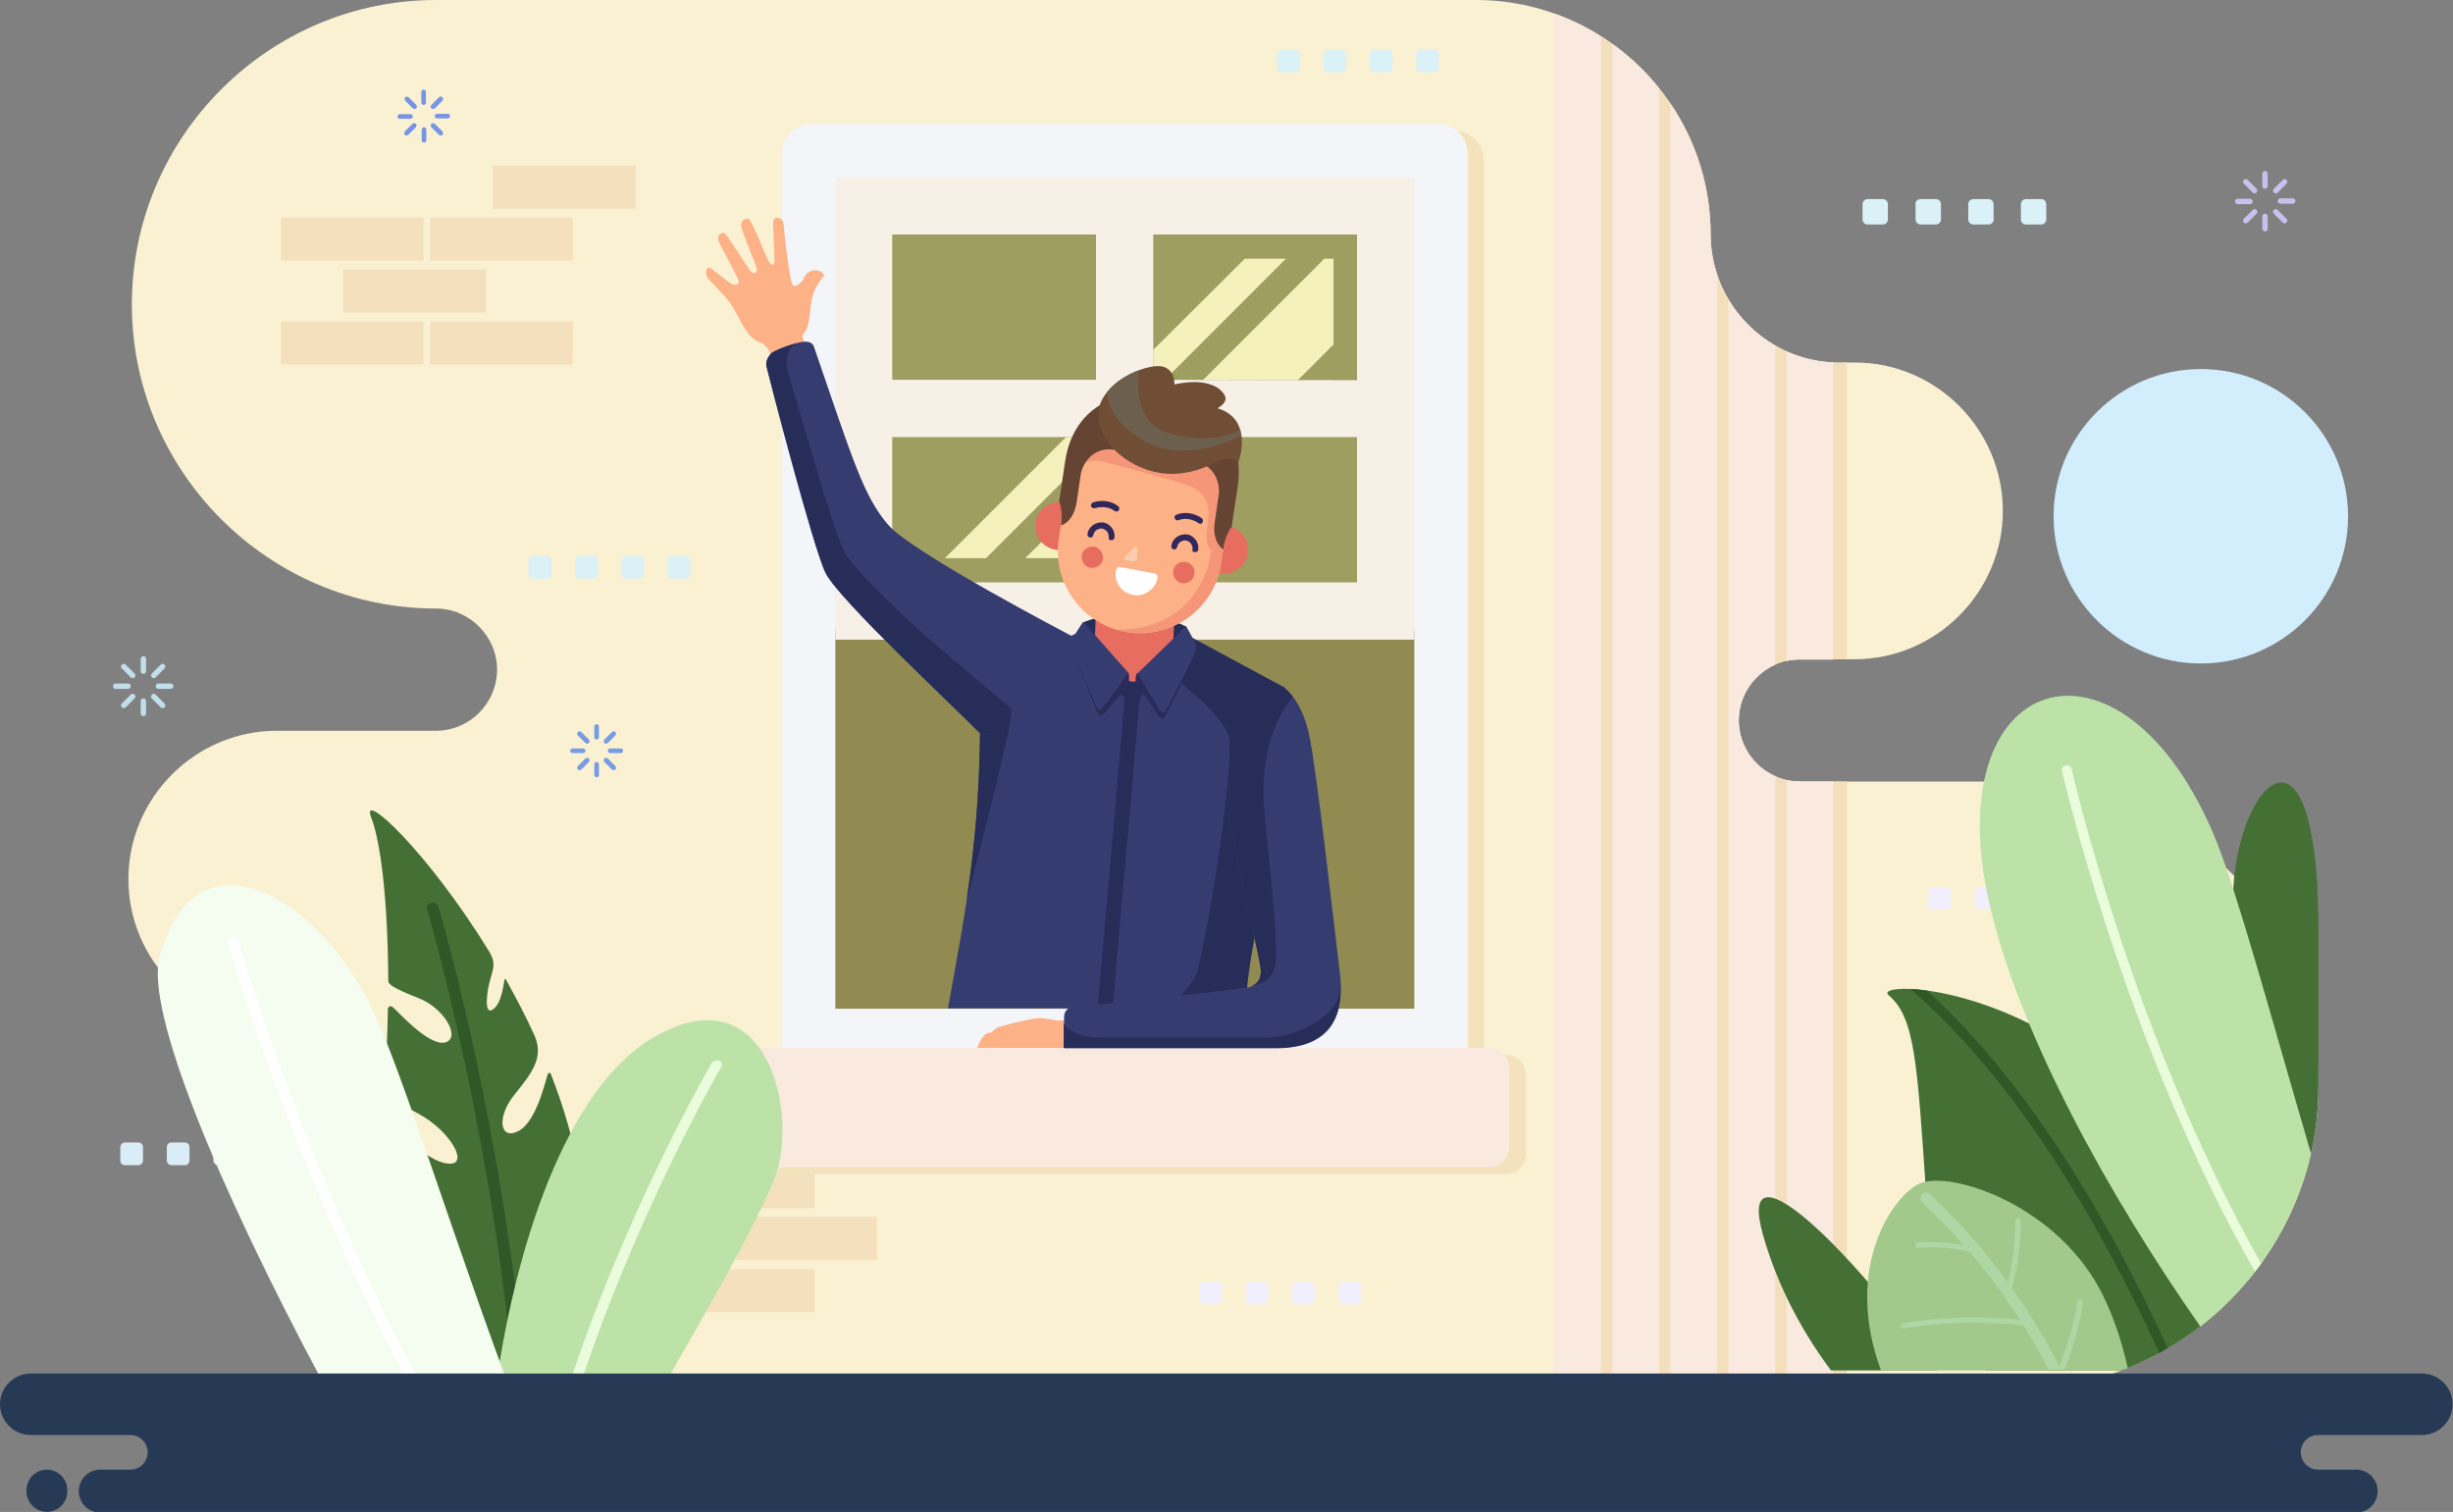 <?xml version="1.0" encoding="utf-8"?>
<!-- Generator: Adobe Illustrator 22.1.0, SVG Export Plug-In . SVG Version: 6.00 Build 0)  -->
<svg version="1.1" id="OBJECTS" xmlns="http://www.w3.org/2000/svg" xmlns:xlink="http://www.w3.org/1999/xlink" x="0px" y="0px"
	 viewBox="0 0 638.1 393.3" style="enable-background:new 0 0 638.1 393.3;" xml:space="preserve">
<rect x="0" y="0" width="638.1" height="393.3" fill="#808080" stroke="none"/>
<style type="text/css">
	.st0{fill:#8B77E6;}
	.st1{fill:#F9F1D2;}
	.st2{fill:#D2EDFC;}
	.st3{fill:#F4E0BD;}
	.st4{fill:#BBBBF6;}
	.st5{fill:#F4E2BD;}
	.st6{fill:#F4F5F9;}
	.st7{fill:#918B51;}
	.st8{fill:#F7F0E7;}
	.st9{fill:#9E9E61;}
	.st10{fill:#F4F1BD;}
	.st11{fill:#F9E9DE;}
	.st12{fill:#353D70;}
	.st13{fill:#272D59;}
	.st14{fill:#E76D60;}
	.st15{fill:#31275B;}
	.st16{fill:#FCB187;}
	.st17{fill:#F49677;}
	.st18{fill:#FFFFFF;}
	.st19{fill:#664434;}
	.st20{fill:#704D35;}
	.st21{fill:#6D5F4E;}
	.st22{fill:#FCCCB1;}
	.st23{fill:#779CE5;}
	.st24{fill:#DAEDF7;}
	.st25{fill:#7794E5;}
	.st26{fill:#DAF1F7;}
	.st27{fill:#F4DFBD;}
	.st28{fill:#F1EFFD;}
	.st29{fill:#457035;}
	.st30{fill:#2E5927;}
	.st31{fill:#BDE2A8;}
	.st32{fill:#E9FCDB;}
	.st33{fill:#F5FCF0;}
	.st34{fill:#A2C98B;}
	.st35{fill:#AFD6A5;}
	.st36{fill:#C9C0ED;}
	.st37{fill:#C1DFEA;}
	.st38{fill:#263A56;}
</style>
<g>
	<path class="st0" d="M571.8,119.3c0-0.4,0.3-0.7,0.7-0.7s0.7,0.3,0.7,0.7v3.2c0,0.4-0.3,0.7-0.7,0.7s-0.7-0.3-0.7-0.7V119.3z
		 M567,121.9c-0.3-0.3-0.3-0.7,0-1s0.7-0.3,1,0l2.3,2.3c0.3,0.3,0.3,0.7,0,1s-0.7,0.3-1,0L567,121.9z M565.4,127.2
		c-0.4,0-0.7-0.3-0.7-0.7c0-0.4,0.3-0.7,0.7-0.7h3.2c0.4,0,0.7,0.3,0.7,0.7c0,0.4-0.3,0.7-0.7,0.7H565.4z M568,132
		c-0.3,0.3-0.7,0.3-1,0s-0.3-0.7,0-1l2.3-2.3c0.3-0.3,0.7-0.3,1,0s0.3,0.7,0,1L568,132z M573.2,133.6c0,0.4-0.3,0.7-0.7,0.7
		s-0.7-0.3-0.7-0.7v-3.2c0-0.4,0.3-0.7,0.7-0.7s0.7,0.3,0.7,0.7V133.6z M578,131c0.3,0.3,0.3,0.7,0,1s-0.7,0.3-1,0l-2.3-2.2
		c-0.3-0.3-0.3-0.7,0-1s0.7-0.3,1,0L578,131z M579.6,125.7c0.4,0,0.7,0.3,0.7,0.7c0,0.4-0.3,0.7-0.7,0.7h-3.2
		c-0.4,0-0.7-0.3-0.7-0.7c0-0.4,0.3-0.7,0.7-0.7H579.6z M577,120.9c0.3-0.3,0.7-0.3,1,0s0.3,0.7,0,1l-2.3,2.3c-0.3,0.3-0.7,0.3-1,0
		s-0.3-0.7,0-1L577,120.9z"/>
	<path class="st1" d="M113.4,0C69.9,0,34.3,35.6,34.3,79.2l0,0c0,43.5,35.6,79.1,79.1,79.1l0,0c8.7,0,15.9,7.2,15.9,15.9l0,0
		c0,8.7-7.1,15.9-15.9,15.9H72c-21.2,0-38.6,17.4-38.6,38.6l0,0c0,21.2,17.4,38.6,38.6,38.6c18.4,0,33.4,15,33.4,33.4l0,0l0,0
		c0,33.5,27.4,60.9,60.9,60.9h18.2l0,0h268.3H524c43.5,0,79.1-35.6,79.1-79.2l0,0c0-43.5-35.6-79.1-79.1-79.1h-55.8
		c-8.7,0-15.9-7.2-15.9-15.9l0,0c0-8.7,7.2-15.9,15.9-15.9h14.2c21.2,0,38.6-17.4,38.6-38.6l0,0c0-21.2-17.3-38.6-38.5-38.6h-4.1
		c-18.4,0-33.4-15-33.4-33.4l0,0l0,0C444.9,27.4,417.5,0,384,0C324.5,0,172.9,0,113.4,0L113.4,0z"/>
	<path class="st2" d="M572.5,172.6c21.1,0,38.3-17.1,38.3-38.3c0-21.1-17.1-38.3-38.3-38.3c-21.1,0-38.3,17.1-38.3,38.3
		C534.2,155.4,551.4,172.6,572.5,172.6L572.5,172.6z"/>
	<g>
		<rect x="128.2" y="43.1" class="st3" width="37.1" height="11.2"/>
		<rect x="73.1" y="56.6" class="st3" width="37.1" height="11.2"/>
		<rect x="111.9" y="56.6" class="st3" width="37.1" height="11.2"/>
		<rect x="89.3" y="70.1" class="st3" width="37.1" height="11.2"/>
		<rect x="73.1" y="83.6" class="st3" width="37.1" height="11.2"/>
		<rect x="111.9" y="83.6" class="st3" width="37.1" height="11.2"/>
	</g>
	<rect x="152.2" y="289.6" class="st4" width="37.1" height="11.2"/>
	<rect x="191" y="289.6" class="st4" width="37.1" height="11.2"/>
	<rect x="136" y="303.1" class="st4" width="37.1" height="11.2"/>
	<rect x="174.8" y="303.1" class="st3" width="37.1" height="11.2"/>
	<rect x="191" y="316.6" class="st3" width="37.1" height="11.2"/>
	<rect x="136" y="330.1" class="st4" width="37.1" height="11.2"/>
	<rect x="174.8" y="330.1" class="st3" width="37.1" height="11.2"/>
	<g>
		<path class="st5" d="M215.2,34.1h163.2c4.2,0,7.6,3.4,7.6,7.6v232.7h5.8c2.8,0,5.1,2.3,5.1,5.1v20.8c0,2.8-2.3,5.1-5.1,5.1h-190
			c-2.8,0-5.1-2.3-5.1-5.1v-20.8c0-2.8,2.3-5.1,5.1-5.1h5.8V41.7C207.6,37.5,211,34.1,215.2,34.1L215.2,34.1z"/>
		<path class="st6" d="M211,32.3h163.2c4.2,0,7.6,3.4,7.6,7.6v236.3c0,4.2-3.4,7.6-7.6,7.6H211c-4.2,0-7.6-3.4-7.6-7.6V39.9
			C203.4,35.7,206.8,32.3,211,32.3L211,32.3z"/>
		<rect x="217.3" y="163.8" class="st7" width="150.6" height="98.6"/>
		<g>
			<rect x="217.3" y="46.2" class="st8" width="150.6" height="120.2"/>
			<path class="st9" d="M232.1,61v37.8h53V61H232.1z M232.1,113.7v37.8h53v-37.8H232.1z M300,151.5h53v-37.8h-53V151.5z M353,98.9
				V61h-53v37.8L353,98.9L353,98.9z"/>
			<path class="st10" d="M347,89.5l-9.3,9.3H313l31.5-31.5h2.4v22.2H347z M323.8,67.3h10.7L303,98.8h-3V91L323.8,67.3z M285.2,145.2
				h-18.5l18.5-18.5V145.2z M256.5,145.2h-10.7l31.5-31.5h7.8v2.9L256.5,145.2z M322.9,113.7L300,136.6v-22.9
				C300,113.7,322.9,113.7,322.9,113.7z"/>
		</g>
		<path class="st11" d="M197.6,272.6h189.9c2.8,0,5.1,2.3,5.1,5.1v20.8c0,2.8-2.3,5.1-5.1,5.1H197.6c-2.8,0-5.1-2.3-5.1-5.1v-20.8
			C192.6,274.9,194.8,272.6,197.6,272.6L197.6,272.6z"/>
		<g>
			<path class="st12" d="M297.8,176.3l-2,0.2h-1.2l-1.2-0.1l-1.9-0.4l-11.1-11.4l-25.5,11.2c0.8,40.1-3.4,58.9-8.3,86.5H324
				c0.1-11.9,4.9-29.5,5.9-39.1l4.4-44.3l-24.5-13.2L297.8,176.3z"/>
			<path class="st13" d="M302.5,262.5h14c3-2.5,6-4.7,7.9-5.6c1.1-11.3,4.7-25.3,5.6-33.5l0.1-1.3c-0.3-3.1-0.7-6.4-1-9.9
				c-1.4-13.1,1.7-21.9,4.7-27.1l0.6-6l-24.5-13.2l-3.9,3.4l-1.3,6.3c0,0,13.3,10.2,14.9,15.8s-4,44.1-8,60.8
				C310.4,256.2,307,259.6,302.5,262.5L302.5,262.5z"/>
			<path class="st13" d="M254.9,177.5c0.4,24.6-1.1,41.1-3.5,56.8l0,0c0,0,13-48.7,11.6-50C261.8,183.3,260.4,182.2,254.9,177.5
				L254.9,177.5z"/>
			<path class="st13" d="M308.6,163c-8.9-4.3-17.7-4.6-26.9-1.1l1.4,4.3l23.8,0.9L308.6,163z"/>
			<path class="st13" d="M297.8,176.3l-2,0.2l-2.4-0.1l-1.9-0.4l-7.5-7.6l-1.2,0.3l-2.6,3.2c0,0,5.1,13.3,5.4,13.8s0.9,0.7,1.8-0.3
				s3.7-4.3,3.7-4.3s0.8-0.8,1.1,0.2c0.3,0.9,4.4-1.4,4.4-1.4l0.2,0.9c0,0,0.6-0.7,1.2,0.3s3.3,5.2,3.5,5.4s1.1,0.8,1.8-0.4
				c0.6-1.2,7.9-16,9.2-18.5l-2.9-1.6L297.8,176.3z"/>
			<path class="st13" d="M297.8,176.3l-2,0.2l-2.4-0.1l-1.9-0.4l-0.7-0.8L289,178c0,0,3.6,1.3,3.5,4.5l-7,79.9h3.9l7-79.7
				c0.3-3.2,3.8-4.2,3.8-4.2l-1.5-2.9L297.8,176.3z"/>
			<path class="st14" d="M295.9,143.4L295.9,143.4c5.6,0.2,10,5,9.8,10.6l-0.5,13.5c-0.2,5.6-5,10-10.6,9.8l0,0
				c-5.6-0.2-10-5-9.8-10.6l0.5-13.5C285.5,147.6,290.3,143.1,295.9,143.4L295.9,143.4z"/>
			<path class="st15" d="M292.3,175.1l1.2-0.1c0,0,0.2,0.3,0.2,0.7s0,1.7,0,1.7c-0.4,0.1-2.7,0.5-2.7,0.2
				C291,177.5,292.3,175.1,292.3,175.1L292.3,175.1z"/>
			<path class="st15" d="M297,175.3l-1.2-0.2c0,0-0.2,0.2-0.3,0.7c-0.1,0.4-0.1,1.7-0.1,1.7c0.4,0.4,2.7,0.7,2.6,0.4
				C298.1,177.7,297,175.3,297,175.3L297,175.3z"/>
			<path class="st12" d="M308.6,163c0.1,0.1,1.5,2.7,2.2,4c0,0,0.6,1,0.1,2.7c-0.6,1.7-7.7,15.3-7.7,15.3s-0.5,0.7-1.2,0
				s-6.1-9.8-6.1-9.8l11.3-11C307.7,163.4,308.5,162.9,308.6,163L308.6,163z"/>
			<path class="st12" d="M281.7,161.9c-0.1,0-1.7,2.6-2.5,3.8c0,0-0.7,1-0.3,2.7c0.4,1.7,6.5,15.8,6.5,15.8s0.4,0.7,1.2,0.1
				c0.8-0.7,6.9-9.3,6.9-9.3L283,163.1C282.3,162.2,281.8,161.9,281.7,161.9L281.7,161.9z"/>
			<path class="st14" d="M275.7,130.6c-0.2,0-0.3,0-0.5,0l0,0l0,0c-2.8,0.2-5.3,2.3-5.8,5.2c-0.6,3.4,1.7,6.6,5.1,7.2
				c3.4,0.6,6.6-1.7,7.2-5.1c0.3-2-0.3-3.9-1.6-5.2c-0.1,1.8-0.7,4.1-3.1,3.9l0.6-3.5C277.9,131.6,276.7,130.7,275.7,130.6
				L275.7,130.6z"/>
			<path class="st14" d="M320.2,137.1c0.1,0,0.3,0.1,0.4,0.1l0,0l0,0c2.7,1,4.4,3.7,4,6.6c-0.4,3.4-3.5,5.8-7,5.4
				c-3.4-0.4-5.8-3.5-5.4-7c0.2-2,1.4-3.6,3-4.6c-0.4,1.8-0.5,4.1,1.8,4.7l0.5-3.6C317.8,137.4,319.2,136.9,320.2,137.1L320.2,137.1
				z"/>
			<path class="st16" d="M302.4,103L302.4,103c-11.6-1.7-22.5,6.4-24.2,18.1l-2.8,19.2c-1.7,11.6,6.4,22.5,18.1,24.2l0,0
				c11.6,1.7,22.5-6.4,24.2-18.1l2.8-19.2C322.2,115.6,314.1,104.7,302.4,103L302.4,103z"/>
			<path class="st17" d="M290.5,163.8c1,0.3,2,0.5,3,0.7l0,0c11.6,1.7,22.5-6.4,24.2-18.1l2.8-19.2c0.5-3.5,0.1-6.9-1-10
				c-8.5-2.5-15.8-4.6-15.8-4.6s-26.9,0-24,7.4l0.8,1.2c0,0,2.3-2.1,6.4-1.1s17.8,4.6,22.3,6.2c4.5,1.7,5.7,5,5,9.6
				s-0.2,6.4,0.9,7.1C315.2,143.1,313.4,163.8,290.5,163.8L290.5,163.8z"/>
			<path class="st18" d="M290.3,148.3c-0.6,3,1.4,5.9,4.4,6.4c3,0.6,5.9-1.4,6.4-4.4l0,0c0.1-0.5-0.2-1-0.8-1.1l-9-1.7
				C290.9,147.5,290.4,147.8,290.3,148.3L290.3,148.3z"/>
			<path class="st18" d="M291.5,152.9c0.8,0.9,1.9,1.6,3.2,1.8c1.1,0.2,2.1,0.1,3-0.3c-0.2-1.2-1.3-2.3-2.7-2.6
				C293.6,151.6,292.3,152,291.5,152.9L291.5,152.9z"/>
			<path class="st18" d="M300.5,149.3l-8.4-1.6c-0.3,0.9-0.1,1.9,0.5,2.3c0.7,0.4,6.8,1.4,7.4,1C300.2,150.7,300.4,150,300.5,149.3
				L300.5,149.3z"/>
			<path class="st14" d="M308.4,146.2c-1.5-0.3-3,0.8-3.2,2.3s0.8,3,2.3,3.2s3-0.8,3.2-2.3C311,147.9,309.9,146.4,308.4,146.2
				L308.4,146.2z"/>
			<path class="st14" d="M284.6,142.2c-1.5-0.2-3,0.8-3.2,2.3s0.8,3,2.3,3.2s3-0.8,3.2-2.3S286.1,142.5,284.6,142.2L284.6,142.2z"/>
			<path class="st15" d="M288.4,139.8c0.1-0.5-0.1-1-0.4-1.5c-0.3-0.4-0.8-0.7-1.3-0.8s-1,0.1-1.5,0.4c-0.4,0.3-0.7,0.8-0.8,1.3
				c-0.1,0.4-0.4,0.7-0.9,0.6c-0.4-0.1-0.7-0.4-0.6-0.9c0.1-0.9,0.6-1.7,1.4-2.3c0.7-0.5,1.7-0.8,2.6-0.7s1.7,0.6,2.3,1.4
				c0.6,0.7,0.8,1.7,0.7,2.6c-0.1,0.4-0.4,0.7-0.9,0.6C288.6,140.6,288.3,140.2,288.4,139.8L288.4,139.8z M310.2,142.9
				c0.1-0.5-0.1-1-0.4-1.5c-0.3-0.4-0.8-0.7-1.3-0.8s-1,0.1-1.5,0.4c-0.4,0.3-0.7,0.8-0.8,1.3c-0.1,0.4-0.4,0.7-0.9,0.6
				c-0.4-0.1-0.7-0.4-0.6-0.9c0.1-0.9,0.6-1.7,1.4-2.3c0.7-0.5,1.7-0.8,2.6-0.7s1.7,0.6,2.3,1.4c0.6,0.7,0.8,1.7,0.7,2.6
				c-0.1,0.4-0.4,0.7-0.9,0.6C310.4,143.7,310.1,143.4,310.2,142.9L310.2,142.9z M311.8,136.1c-1.5-1-3.4-1.5-5.2-0.8
				c-0.4,0.2-0.8,0-1-0.4s0-0.8,0.4-1c2.1-0.9,4.8-0.4,6.6,0.9c0.3,0.2,0.4,0.7,0.2,1.1C312.6,136.3,312.1,136.4,311.8,136.1
				L311.8,136.1z M284.8,132.2c-0.4,0.1-0.8-0.1-1-0.5c-0.1-0.4,0.1-0.8,0.5-1c2.1-0.7,4.8-0.5,6.6,1c0.3,0.3,0.4,0.7,0.1,1.1
				c-0.3,0.3-0.7,0.4-1.1,0.1C288.5,131.8,286.5,131.7,284.8,132.2L284.8,132.2z"/>
			<path class="st19" d="M276,136.7c0,0,3.3-0.8,4.1-6.2c0.8-5.4,0.6-4.1,1-6.9s3.1-7.5,8.8-6.6c5.7,0.8,10.3,1.5,10.3,1.5
				s4.6,0.7,10.3,1.5c5.7,0.8,7,6.1,6.5,8.9c-0.4,2.8-0.2,1.5-1,6.9s2.2,7.1,2.2,7.1c0.6-4.3,2.2-5.8,2.2-5.8s0.8-5.7,1.6-10.8
				c0.7-5,0.3-11.9-5.6-17.5s-13.8-6.6-13.8-6.6s-7.8-1.2-15.1,2.4c-7.2,3.7-9.6,10.2-10.4,15.2c-0.7,5-1.6,10.7-1.6,10.7
				S276.6,132.5,276,136.7L276,136.7z"/>
			<path class="st20" d="M289.9,117c0,0,9.6,10.5,24.1,4.3c0,0,6.2-3.6,8.1-0.9c0,0,4.3-11.3-5.4-14.2c0,0,2.2-1.1,2.1-2.6
				s-3.3-5.8-13.3-3.6c0,0,0.3-3.6-2.9-4.6c-3.2-1-13.9,2.6-16.5,9.9C286.1,105.4,284,110.8,289.9,117L289.9,117z"/>
			<path class="st21" d="M322.9,113.4c-0.1-0.5-0.2-1-0.3-1.6c-2.8,1.5-8.8,3.5-18.1,1c-8.2-2.1-8.9-10.4-8.2-16.5
				c-3,1.1-6.2,3-8.3,5.7c0,3,1.6,7.4,8.3,11.9C305.9,120.5,318.1,115.7,322.9,113.4L322.9,113.4z"/>
			<path class="st16" d="M198.6,88v1.6c0,0,0.8,0.3,1.4,1.6c0.6,1.3,0.9,2.3,0.9,2.3l8.6-3.1v-0.7l-0.7-2c0,0-0.2-0.4,0-0.6
				l-4.3-1.9L198.6,88z"/>
			<path class="st12" d="M278.7,165.4c0,0-41-21.4-47.5-28.7s-9.5-17.5-19.5-46.6c0,0-0.4-1.4-2.5-1.2c-2.1,0.1-8,2.2-8.8,3.2
				s-1.3,2-1,3.4s12,46.7,15.3,53.5s33.3,34.7,39.6,41.2C260.6,196.7,278.7,165.4,278.7,165.4L278.7,165.4z"/>
			<path class="st13" d="M207.6,89.2c-2.6,0.6-6.5,2.1-7.1,2.9c-0.8,1-1.3,2-1,3.4s12,46.7,15.3,53.5s33.3,34.7,39.6,41.2
				c1.9,2,5.1,0.4,8.4-2.9c0.3-1.7,0.4-2.8,0.2-3c-1.4-1.3-3.4-2.9-13.9-11.7c-10.6-8.8-26.9-23.9-29.7-29.5
				c-2.7-5.6-11.1-35.2-13.8-44.1C202.9,90.6,207.2,89.3,207.6,89.2L207.6,89.2z"/>
			<path class="st16" d="M211.1,78.2c0.6-3.2,2.4-5.5,3.1-6.2c1-1-3.6-3.8-5.4,1c0,0-1.6,1.8-2.5,1.3s-2.4-14.7-2.5-16.2
				c-0.2-1.5-1.9-1.7-2.4-1.2c-0.5,0.4-0.2,2.7-0.1,5.5c0.1,2.9,0.3,6.1,0,6.3c-0.2,0.3-0.9,0.3-1.6-1.2c-0.7-1.5-4.1-10.1-4.9-10.5
				c-0.8-0.4-2.2,0.4-2,1.8c0.1,1.4,3.9,10,4.1,11.2c0.1,1.3-1.1,1.2-1.7,0.5c-0.6-0.7-6-9.4-6.7-9.8c-0.7-0.4-2.1,0.4-1.6,1.9
				c0.5,1.5,5.4,10,5.3,10.7c0,0.7-1,1.3-2.6,0.1c-1.6-1.1-4.6-3.8-5.2-3.8c-0.6,0-1.3,1.8,0.1,3.2c1.4,1.4,4.8,5.1,5.2,5.7
				c2.3,3.2,3.4,6.7,5.6,9c0.8,0.8,1.8,1.4,2.9,1.8c2.7,1,6,0.8,8.5-0.6C211.1,86.5,210.3,82.6,211.1,78.2L211.1,78.2z"/>
			<path class="st16" d="M279.5,270.3l-2.7,2.3h-22.6c0,0,0.9-2.8,2.4-3.7c0,0,0.6-0.3,1.3-0.3c0,0,0.7-0.9,1.8-1.4
				c1.1-0.4,6.3-1.7,9.1-2.2c2.8-0.5,5.4,0.5,6.8,0.5c1.3,0,3.4-0.3,3.4-0.3L279.5,270.3z"/>
			<path class="st12" d="M334.3,179.1c0,0,4.2,2.9,6.2,11.8c2,8.9,7,54,8,61.8s0.6,20-16.6,20c-17.3,0-39.2,0-46.1,0s-9,0-9,0
				s0-5.9,0-8s1.4-2.8,2.8-2.8s43.4-4.6,45.4-5.1c2-0.6,3-1.7,3-4.1c0.1-2.4-6.8-30.1-8.2-40.5C318.3,201.6,324.4,178.8,334.3,179.1
				L334.3,179.1z"/>
			<path class="st13" d="M348.7,256.5c0.2,7.4-2.3,16.1-16.9,16.1c-17.3,0-39.2,0-46.1,0s-9,0-9,0v-6.3c1.3,1.7,4.1,3.6,9.4,3.6
				c9.4,0,36.4,0,43.3,0C336.1,269.9,348.5,265.1,348.7,256.5L348.7,256.5z"/>
			<path class="st13" d="M319.8,212c1,7,4.4,22,6.5,31.7c1,4.6,1.7,8.1,1.7,8.9c-0.1,2.2-0.9,3.3-2.6,3.9c4.2-0.7,5.6-2.6,6.3-5.3
				c0.6-2.2,0.1-11.7-1.7-29.1c-0.3-3.1-0.7-6.4-1-9.9c-1.4-13.1,1.7-21.9,4.7-27.1c0.9-1.6,1.9-2.9,2.6-3.8
				c-1.2-1.6-2.1-2.2-2.1-2.2C324.4,178.8,318.3,201.6,319.8,212L319.8,212z"/>
			<path class="st22" d="M292.7,144.8c0,0,1.9-2,2.5-2.5s0.7,0.1,0.7,0.9c-0.1,0.8,0.1,2.3-0.3,2.6c-0.4,0.4-2.5,0-2.9-0.2
				C292.2,145.5,292.7,144.8,292.7,144.8L292.7,144.8z"/>
		</g>
	</g>
	<path class="st23" d="M154.6,189c0-0.3,0.3-0.6,0.6-0.6c0.4,0,0.6,0.3,0.6,0.6v2.8c0,0.3-0.3,0.6-0.6,0.6s-0.6-0.3-0.6-0.6V189z
		 M150.3,191.3c-0.2-0.2-0.2-0.6,0-0.9c0.2-0.2,0.6-0.2,0.9,0l2,2c0.2,0.2,0.2,0.6,0,0.9c-0.2,0.2-0.6,0.2-0.9,0L150.3,191.3z
		 M148.9,195.9c-0.3,0-0.6-0.3-0.6-0.6s0.3-0.6,0.6-0.6h2.8c0.4,0,0.6,0.3,0.6,0.6s-0.3,0.6-0.6,0.6H148.9z M151.2,200.2
		c-0.2,0.2-0.6,0.2-0.9,0c-0.2-0.2-0.2-0.6,0-0.9l2-2c0.2-0.2,0.6-0.2,0.9,0c0.2,0.3,0.2,0.6,0,0.9L151.2,200.2z M155.8,201.6
		c0,0.3-0.3,0.6-0.6,0.6s-0.6-0.3-0.6-0.6v-2.8c0-0.3,0.3-0.6,0.6-0.6c0.4,0,0.6,0.3,0.6,0.6V201.6z M160.1,199.3
		c0.2,0.2,0.2,0.6,0,0.9c-0.2,0.2-0.6,0.2-0.9,0l-2-2c-0.2-0.2-0.2-0.6,0-0.9c0.2-0.2,0.6-0.2,0.9,0L160.1,199.3z M161.5,194.7
		c0.4,0,0.6,0.3,0.6,0.6s-0.3,0.6-0.6,0.6h-2.8c-0.3,0-0.6-0.3-0.6-0.6s0.3-0.6,0.6-0.6H161.5z M159.2,190.4c0.2-0.2,0.6-0.2,0.9,0
		c0.2,0.2,0.2,0.6,0,0.9l-2,2c-0.2,0.2-0.6,0.2-0.9,0c-0.2-0.3-0.2-0.6,0-0.9L159.2,190.4z"/>
	<g>
		<path class="st24" d="M32.5,297.2H36c0.6,0,1.2,0.5,1.2,1.2v3.5c0,0.6-0.5,1.2-1.2,1.2h-3.5c-0.7,0-1.2-0.5-1.2-1.2v-3.5
			C31.3,297.7,31.9,297.2,32.5,297.2L32.5,297.2z"/>
		<path class="st24" d="M44.6,297.2h3.5c0.6,0,1.2,0.5,1.2,1.2v3.5c0,0.6-0.5,1.2-1.2,1.2h-3.5c-0.6,0-1.2-0.5-1.2-1.2v-3.5
			C43.4,297.7,43.9,297.2,44.6,297.2L44.6,297.2z"/>
		<path class="st24" d="M56.7,297.2h3.5c0.6,0,1.2,0.5,1.2,1.2v3.5c0,0.6-0.5,1.2-1.2,1.2h-3.5c-0.6,0-1.2-0.5-1.2-1.2v-3.5
			C55.5,297.7,56,297.2,56.7,297.2L56.7,297.2z"/>
		<path class="st24" d="M68.7,297.2h3.5c0.7,0,1.2,0.5,1.2,1.2v3.5c0,0.6-0.5,1.2-1.2,1.2h-3.5c-0.7,0-1.2-0.5-1.2-1.2v-3.5
			C67.6,297.7,68.1,297.2,68.7,297.2L68.7,297.2z"/>
	</g>
	<path class="st25" d="M109.6,23.9c0-0.3,0.3-0.6,0.6-0.6c0.3,0,0.6,0.3,0.6,0.6v2.8c0,0.3-0.3,0.6-0.6,0.6c-0.4,0-0.6-0.3-0.6-0.6
		V23.9z M105.4,26.2c-0.2-0.3-0.2-0.6,0-0.9c0.2-0.2,0.6-0.2,0.9,0l2,2c0.2,0.2,0.2,0.6,0,0.9c-0.2,0.2-0.6,0.2-0.9,0L105.4,26.2z
		 M104,30.9c-0.4,0-0.6-0.3-0.6-0.6c0-0.3,0.3-0.6,0.6-0.6h2.8c0.3,0,0.6,0.3,0.6,0.6c0,0.3-0.3,0.6-0.6,0.6H104z M106.2,35.1
		c-0.2,0.2-0.6,0.2-0.9,0c-0.2-0.2-0.2-0.6,0-0.9l2-2c0.2-0.2,0.6-0.2,0.9,0c0.2,0.2,0.2,0.6,0,0.9L106.2,35.1z M110.9,36.5
		c0,0.3-0.3,0.6-0.6,0.6c-0.4,0-0.6-0.3-0.6-0.6v-2.8c0-0.3,0.3-0.6,0.6-0.6c0.3,0,0.6,0.3,0.6,0.6V36.5z M115.1,34.2
		c0.2,0.2,0.2,0.6,0,0.9c-0.2,0.2-0.6,0.2-0.9,0l-2-2c-0.2-0.2-0.2-0.6,0-0.9c0.2-0.2,0.6-0.2,0.9,0L115.1,34.2z M116.5,29.6
		c0.3,0,0.6,0.3,0.6,0.6c0,0.3-0.3,0.6-0.6,0.6h-2.8c-0.4,0-0.6-0.3-0.6-0.6c0-0.3,0.3-0.6,0.6-0.6H116.5z M114.2,25.3
		c0.2-0.2,0.6-0.2,0.9,0c0.2,0.2,0.2,0.6,0,0.9l-2,2c-0.3,0.2-0.6,0.2-0.9,0c-0.2-0.2-0.2-0.6,0-0.9L114.2,25.3z"/>
	<g>
		<path class="st26" d="M138.7,144.6h3.5c0.6,0,1.2,0.5,1.2,1.2v3.5c0,0.6-0.5,1.2-1.2,1.2h-3.5c-0.6,0-1.2-0.5-1.2-1.2v-3.5
			C137.5,145.2,138.1,144.6,138.7,144.6L138.7,144.6z"/>
		<path class="st26" d="M150.8,144.6h3.5c0.7,0,1.2,0.5,1.2,1.2v3.5c0,0.6-0.5,1.2-1.2,1.2h-3.5c-0.7,0-1.2-0.5-1.2-1.2v-3.5
			C149.6,145.2,150.1,144.6,150.8,144.6L150.8,144.6z"/>
		<path class="st26" d="M162.8,144.6h3.5c0.6,0,1.2,0.5,1.2,1.2v3.5c0,0.6-0.5,1.2-1.2,1.2h-3.5c-0.6,0-1.2-0.5-1.2-1.2v-3.5
			C161.7,145.2,162.2,144.6,162.8,144.6L162.8,144.6z"/>
		<path class="st26" d="M174.9,144.6h3.5c0.6,0,1.2,0.5,1.2,1.2v3.5c0,0.6-0.5,1.2-1.2,1.2h-3.5c-0.7,0-1.2-0.5-1.2-1.2v-3.5
			C173.7,145.2,174.3,144.6,174.9,144.6L174.9,144.6z"/>
	</g>
	<g>
		<path class="st27" d="M480.4,94.3v77.2h-12.2c-8.7,0-15.9,7.1-15.9,15.9l0,0c0,8.7,7.2,15.9,15.9,15.9h12.2v158.3h-27.5h-42.4V6.1
			C430.9,16,445,36.9,445,61l0,0l0,0c0,18.4,15,33.4,33.4,33.4L480.4,94.3L480.4,94.3z"/>
		<path class="st11" d="M416.5,9.5v352.1h-12.2V3.5C408.6,5,412.7,7.1,416.5,9.5L416.5,9.5z"/>
		<path class="st11" d="M431.6,23v338.6h-12.2V11.4C424,14.7,428.1,18.6,431.6,23L431.6,23z"/>
		<path class="st11" d="M446.7,71.7v289.9h-12.2V26.9c6.6,9.7,10.4,21.4,10.4,34l0,0l0,0C444.9,64.7,445.6,68.3,446.7,71.7
			L446.7,71.7z"/>
		<path class="st11" d="M461.8,89.9v83c-5.6,2.5-9.5,8.1-9.5,14.5l0,0c0,6.5,3.9,12.1,9.5,14.5v159.7h-8.9h-3.3V77.9
			C452.6,82.9,456.8,87,461.8,89.9L461.8,89.9z"/>
		<path class="st11" d="M476.9,94.3v77.3h-8.7c-1.2,0-2.4,0.1-3.5,0.4V91.4C468.4,93.1,472.6,94.1,476.9,94.3L476.9,94.3z
			 M476.9,203.3v158.3h-12.2V202.9c1.1,0.3,2.3,0.4,3.5,0.4L476.9,203.3L476.9,203.3z"/>
	</g>
	<g>
		<path class="st28" d="M313.2,333.4h3.5c0.6,0,1.2,0.5,1.2,1.2v3.5c0,0.7-0.5,1.2-1.2,1.2h-3.5c-0.6,0-1.2-0.5-1.2-1.2v-3.5
			C312,333.9,312.5,333.4,313.2,333.4L313.2,333.4z"/>
		<path class="st28" d="M325.2,333.4h3.5c0.7,0,1.2,0.5,1.2,1.2v3.5c0,0.7-0.5,1.2-1.2,1.2h-3.5c-0.7,0-1.2-0.5-1.2-1.2v-3.5
			C324,333.9,324.6,333.4,325.2,333.4L325.2,333.4z"/>
		<path class="st28" d="M337.3,333.4h3.5c0.6,0,1.2,0.5,1.2,1.2v3.5c0,0.7-0.5,1.2-1.2,1.2h-3.5c-0.6,0-1.2-0.5-1.2-1.2v-3.5
			C336.1,333.9,336.6,333.4,337.3,333.4L337.3,333.4z"/>
		<path class="st28" d="M349.4,333.4h3.5c0.7,0,1.2,0.5,1.2,1.2v3.5c0,0.7-0.5,1.2-1.2,1.2h-3.5c-0.7,0-1.2-0.5-1.2-1.2v-3.5
			C348.2,333.9,348.7,333.4,349.4,333.4L349.4,333.4z"/>
	</g>
	<g>
		<path class="st26" d="M333.4,12.9h3.5c0.6,0,1.2,0.5,1.2,1.2v3.5c0,0.7-0.5,1.2-1.2,1.2h-3.5c-0.6,0-1.2-0.5-1.2-1.2v-3.5
			C332.2,13.5,332.8,12.9,333.4,12.9L333.4,12.9z"/>
		<path class="st26" d="M345.5,12.9h3.5c0.6,0,1.2,0.5,1.2,1.2v3.5c0,0.7-0.5,1.2-1.2,1.2h-3.5c-0.7,0-1.2-0.5-1.2-1.2v-3.5
			C344.3,13.5,344.8,12.9,345.5,12.9L345.5,12.9z"/>
		<path class="st26" d="M357.5,12.9h3.5c0.7,0,1.2,0.5,1.2,1.2v3.5c0,0.7-0.5,1.2-1.2,1.2h-3.5c-0.6,0-1.2-0.5-1.2-1.2v-3.5
			C356.4,13.5,356.9,12.9,357.5,12.9L357.5,12.9z"/>
		<path class="st26" d="M369.6,12.9h3.5c0.6,0,1.2,0.5,1.2,1.2v3.5c0,0.7-0.5,1.2-1.2,1.2h-3.5c-0.6,0-1.2-0.5-1.2-1.2v-3.5
			C368.4,13.5,369,12.9,369.6,12.9L369.6,12.9z"/>
	</g>
	<g>
		<path class="st28" d="M502.8,230.7h3.5c0.6,0,1.2,0.5,1.2,1.2v3.5c0,0.6-0.5,1.2-1.2,1.2h-3.5c-0.7,0-1.2-0.5-1.2-1.2v-3.5
			C501.7,231.2,502.2,230.7,502.8,230.7L502.8,230.7z"/>
		<path class="st28" d="M514.9,230.7h3.5c0.6,0,1.2,0.5,1.2,1.2v3.5c0,0.6-0.5,1.2-1.2,1.2h-3.5c-0.6,0-1.2-0.5-1.2-1.2v-3.5
			C513.7,231.2,514.2,230.7,514.9,230.7L514.9,230.7z"/>
		<path class="st28" d="M527,230.7h3.5c0.6,0,1.2,0.5,1.2,1.2v3.5c0,0.6-0.5,1.2-1.2,1.2H527c-0.6,0-1.2-0.5-1.2-1.2v-3.5
			C525.8,231.2,526.3,230.7,527,230.7L527,230.7z"/>
		<path class="st28" d="M539,230.7h3.5c0.7,0,1.2,0.5,1.2,1.2v3.5c0,0.6-0.5,1.2-1.2,1.2H539c-0.6,0-1.2-0.5-1.2-1.2v-3.5
			C537.9,231.2,538.4,230.7,539,230.7L539,230.7z"/>
	</g>
	<g>
		<path class="st29" d="M91.3,352.5c0-7.1,0.8-15.3,2.7-24.6c0-0.1,0-0.1,0.1-0.2c0.1-0.4,0.4-1.1,1.1-0.9c1,0.3,9.3,4.9,17.1,12.8
			s7.6-4,0.9-8.6c-6.7-4.7-13.6-6.6-15.7-8.4s-1.7-3.8-1.7-3.8l0,0c1.6-9,2.8-18.3,3.6-27.4l0,0c0,0,0.4-2,2.3,0.3s9.2,10.5,14.9,11
			c5.7,0.5,0.5-8.5-7.6-12.9s-9.1-5.4-9-6.5l0,0c0.5-7.2,0.8-14.2,0.9-20.9l0,0c0,0,0.3-1.2,1.4-0.3c1.1,0.9,9.1,10,13.4,9.1
			c4.3-1,0.1-8.8-6.7-11.5c-6.8-2.7-8-3.6-8-4.6l0,0c-0.1-19.8-1.8-35.8-4.5-42.6c-2.7-7.1,14.7,8.9,30.8,35.1
			c1.4,2.4,1.3,3.7,0.4,6.6c-1,3.1-2,10.1,0.5,8.4c2.5-1.6,2.9-7.7,3.1-7.9c0.2-0.1,0.3,0,0.3,0.1c2.6,4.7,5.2,9.6,7.5,14.7
			c2.4,5.7-0.8,9.7-5.3,15.3c-4.7,5.8-3.8,12,1.1,9.4c5-2.6,7.3-14.6,7.7-15c0.4-0.3,0.7,0.1,0.7,0.2c3.3,8.4,5.9,17.3,7.5,26.3
			c0.3,4.5-3.3,8.2-7.1,14.2c-3.8,6.1-0.9,9.8,2.1,8.9c3-0.8,5.1-8.3,5.7-8.7c0.6-0.4,0.8-0.1,0.8,0c0.3,8.7-0.5,17.4-2.8,25.9
			c-2.1,7.5-4.2,13.8-6.4,19.3h-39.4L91.3,352.5z"/>
		<path class="st30" d="M137.1,365c-5.2-69-22.9-128.7-23-129.1c-0.2-0.8-1.1-1.3-1.9-1.1s-1.3,1.1-1.1,1.9
			c0.1,0.3,17.7,59.7,22.9,128.2h3.1V365z"/>
		<path class="st31" d="M169.6,270.1c29.9-17.7,38.1,19.1,32.1,35.8c-4.5,12.3-20.4,39.4-31.6,59.1h-41.7
			C133.7,323.7,147.6,283.2,169.6,270.1L169.6,270.1z"/>
		<path class="st32" d="M146.5,365c15.2-48.3,38.5-88.2,38.6-88.4c0.3-0.6,1.2-0.9,1.9-0.7c0.7,0.2,1,0.9,0.7,1.5
			c-0.1,0.2-23.2,39.8-38.3,87.6H146.5z"/>
		<path class="st33" d="M41.5,249c9.2-34.8,41.7-15.8,55.6,14c7.9,16.8,21.5,61.1,36.9,102H95l-11.6-6.5
			C56.5,308.1,37.8,262.9,41.5,249L41.5,249z"/>
		<path class="st18" d="M104.5,356.6c-29.6-56.2-45.1-110.8-45.2-111c-0.2-0.8,0.2-1.6,1-1.8s1.6,0.2,1.8,1
			c0.1,0.3,17.1,60.2,49.4,118.9L104.5,356.6z"/>
	</g>
	<g>
		<rect x="555.8" y="254.9" class="st4" width="37.1" height="11.2"/>
		<rect x="539.6" y="268.4" class="st4" width="37.1" height="11.2"/>
		<path class="st4" d="M578.4,268.4h23.5c0.7,3.7,1.1,7.4,1.2,11.2h-24.7V268.4z"/>
		<rect x="555.8" y="281.9" class="st4" width="37.1" height="11.2"/>
		<path class="st4" d="M594.6,281.9h8.5c0,0.2,0,0.4,0,0.6l0,0c0,3.6-0.2,7.1-0.7,10.6h-7.8V281.9z"/>
		<path class="st4" d="M578.4,295.3h23.7c-0.6,3.8-1.5,7.6-2.7,11.2h-20.9L578.4,295.3L578.4,295.3z"/>
		<path class="st0" d="M516.3,307.3c0-0.3,0.3-0.6,0.6-0.6s0.6,0.3,0.6,0.6v2.8c0,0.3-0.3,0.6-0.6,0.6s-0.6-0.3-0.6-0.6V307.3z
			 M512,309.5c-0.2-0.2-0.2-0.6,0-0.9c0.2-0.2,0.6-0.2,0.9,0l2,2c0.2,0.2,0.2,0.6,0,0.9c-0.2,0.2-0.6,0.2-0.9,0L512,309.5z
			 M510.6,314.2c-0.3,0-0.6-0.3-0.6-0.6c0-0.3,0.3-0.6,0.6-0.6h2.8c0.3,0,0.6,0.3,0.6,0.6c0,0.3-0.3,0.6-0.6,0.6H510.6z
			 M512.9,318.4c-0.2,0.2-0.6,0.2-0.9,0c-0.2-0.2-0.2-0.6,0-0.9l2-2c0.2-0.2,0.6-0.2,0.9,0c0.2,0.2,0.2,0.6,0,0.9L512.9,318.4z
			 M517.5,319.8c0,0.3-0.3,0.6-0.6,0.6s-0.6-0.3-0.6-0.6V317c0-0.3,0.3-0.6,0.6-0.6s0.6,0.3,0.6,0.6V319.8z M521.8,317.5
			c0.2,0.3,0.2,0.6,0,0.9c-0.2,0.2-0.6,0.2-0.9,0l-2-2c-0.2-0.2-0.2-0.6,0-0.9c0.2-0.2,0.6-0.2,0.9,0L521.8,317.5z M523.2,312.9
			c0.3,0,0.6,0.3,0.6,0.6c0,0.3-0.3,0.6-0.6,0.6h-2.8c-0.3,0-0.6-0.3-0.6-0.6c0-0.3,0.3-0.6,0.6-0.6H523.2z M520.9,308.6
			c0.2-0.2,0.6-0.2,0.9,0c0.2,0.2,0.2,0.6,0,0.9l-2,2c-0.2,0.2-0.6,0.2-0.9,0c-0.2-0.3-0.2-0.6,0-0.9L520.9,308.6z"/>
		<path class="st29" d="M583.1,250.1c8.6,28,11.8,43.2,16.5,55.8c2.3-7.4,3.5-15.2,3.5-23.4l0,0v-40.2
			C603.1,169.3,572.5,215.6,583.1,250.1L583.1,250.1z"/>
		<path class="st29" d="M476.3,356.5c-6.7-9-13.6-20.8-17.7-35.3c-7.1-25.2,22.2,2.7,45.3,35.3H476.3z"/>
		<path class="st29" d="M516.6,356.5c-7.2-12.2-14.4-28.2-15.5-45.1c-2.4-35.5-3-46.7-9.8-52.5c-5.8-4.9,64.2-3.9,93.6,74
			c-8.7,10.5-20.1,18.7-33,23.6H516.6z"/>
		<path class="st30" d="M501.3,257.7c26.5,24.1,47.4,59.8,62.6,93c-0.7,0.4-1.5,0.8-2.2,1.3c-15.7-34.2-37.2-70.8-64.7-94.7
			C498.3,257.3,499.7,257.5,501.3,257.7L501.3,257.7z"/>
		<path class="st31" d="M576.5,218.7c5.8,14.4,14.5,46.7,24.7,81.5c-4.2,18.1-14.6,33.9-28.8,44.9c-24.7-35.3-46.2-75.3-54.2-107.1
			C501.9,174,552.2,158.8,576.5,218.7L576.5,218.7z"/>
		<path class="st32" d="M586.6,330.8c-34.2-59.8-50.1-129.9-50.2-130.2c-0.2-0.7,0.3-1.4,1-1.5c0.7-0.2,1.4,0.3,1.5,1
			c0.1,0.3,15.8,69.5,49.3,128.6C587.7,329.4,587.1,330.1,586.6,330.8L586.6,330.8z"/>
		<path class="st34" d="M553.5,355.9c-1.3-5.8-3.2-12.1-6.2-18.4c-11.4-23.9-39.9-33.2-48-29.6c-6.6,3-20,21.4-10,48.6h62.5
			C552.4,356.3,553,356.1,553.5,355.9L553.5,355.9z"/>
		<path class="st35" d="M537,356.5c1.5-3.9,4.4-12.5,4.8-17.7c0-0.4-0.3-0.8-0.7-0.8s-0.7,0.3-0.8,0.7c-0.4,4.8-3.1,12.8-4.6,16.8
			c-3.3-6.6-7.4-13.4-12.3-20.4c2.6-10,2.3-17.5,2.3-17.5c0-0.4-0.4-0.7-0.8-0.7c-0.4,0-0.7,0.4-0.7,0.8c0,0,0.3,6.7-1.9,15.9
			c-5.6-7.7-12.3-15.5-20.3-23c-0.6-0.5-1.5-0.5-2.1,0.1c-0.5,0.6-0.5,1.5,0.1,2.1c3.9,3.7,7.5,7.4,10.8,11.1
			c-3-0.5-7.5-1.1-11.9-0.7c-0.4,0-0.7,0.4-0.7,0.8s0.4,0.7,0.8,0.6c5.4-0.5,10.8,0.5,13.3,1c5.1,5.9,9.4,11.9,13.1,17.7
			c-5.2-0.5-18-1.3-30.4,0.9c-0.4,0.1-0.7,0.5-0.6,0.8c0.1,0.4,0.5,0.7,0.9,0.6c13.2-2.4,27-1.3,31.1-0.8c2.4,3.9,4.6,7.8,6.5,11.5
			h4.1L537,356.5L537,356.5z"/>
	</g>
	<g>
		<g>
			<path class="st26" d="M485.8,51.8h4c0.7,0,1.3,0.6,1.3,1.3v4c0,0.7-0.6,1.3-1.3,1.3h-4c-0.7,0-1.3-0.6-1.3-1.3v-4
				C484.5,52.4,485.1,51.8,485.8,51.8L485.8,51.8z"/>
			<path class="st26" d="M499.6,51.8h4c0.7,0,1.3,0.6,1.3,1.3v4c0,0.7-0.6,1.3-1.3,1.3h-4c-0.7,0-1.3-0.6-1.3-1.3v-4
				C498.2,52.4,498.8,51.8,499.6,51.8L499.6,51.8z"/>
			<path class="st26" d="M513.3,51.8h4c0.7,0,1.3,0.6,1.3,1.3v4c0,0.7-0.6,1.3-1.3,1.3h-4c-0.7,0-1.3-0.6-1.3-1.3v-4
				C512,52.4,512.6,51.8,513.3,51.8L513.3,51.8z"/>
			<path class="st26" d="M527,51.8h4c0.7,0,1.3,0.6,1.3,1.3v4c0,0.7-0.6,1.3-1.3,1.3h-4c-0.7,0-1.3-0.6-1.3-1.3v-4
				C525.7,52.4,526.3,51.8,527,51.8L527,51.8z"/>
		</g>
		<path class="st36" d="M588.5,45.2c0-0.4,0.3-0.7,0.7-0.7s0.7,0.3,0.7,0.7v3.2c0,0.4-0.3,0.7-0.7,0.7s-0.7-0.3-0.7-0.7V45.2z
			 M583.7,47.8c-0.3-0.3-0.3-0.7,0-1s0.7-0.3,1,0l2.3,2.3c0.3,0.3,0.3,0.7,0,1s-0.7,0.3-1,0L583.7,47.8z M582.1,53.1
			c-0.4,0-0.7-0.3-0.7-0.7s0.3-0.7,0.7-0.7h3.2c0.4,0,0.7,0.3,0.7,0.7s-0.3,0.7-0.7,0.7H582.1z M584.7,57.9c-0.3,0.3-0.7,0.3-1,0
			s-0.3-0.7,0-1l2.3-2.3c0.3-0.3,0.7-0.3,1,0s0.3,0.7,0,1L584.7,57.9z M589.9,59.5c0,0.4-0.3,0.7-0.7,0.7s-0.7-0.3-0.7-0.7v-3.2
			c0-0.4,0.3-0.7,0.7-0.7s0.7,0.3,0.7,0.7V59.5z M594.8,56.9c0.3,0.3,0.3,0.7,0,1s-0.7,0.3-1,0l-2.3-2.3c-0.3-0.3-0.3-0.7,0-1
			s0.7-0.3,1,0L594.8,56.9z M596.4,51.6c0.4,0,0.7,0.3,0.7,0.7s-0.3,0.7-0.7,0.7h-3.2c-0.4,0-0.7-0.3-0.7-0.7s0.3-0.7,0.7-0.7H596.4
			z M593.8,46.8c0.3-0.3,0.7-0.3,1,0s0.3,0.7,0,1l-2.3,2.3c-0.3,0.3-0.7,0.3-1,0s-0.3-0.7,0-1L593.8,46.8z"/>
	</g>
	<path class="st37" d="M36.6,171.4c0-0.4,0.3-0.7,0.7-0.7s0.7,0.3,0.7,0.7v3.2c0,0.4-0.3,0.7-0.7,0.7s-0.7-0.3-0.7-0.7V171.4z
		 M31.7,173.9c-0.3-0.3-0.3-0.7,0-1s0.7-0.3,1,0l2.3,2.3c0.3,0.3,0.3,0.7,0,1s-0.7,0.3-1,0L31.7,173.9z M30.1,179.2
		c-0.4,0-0.7-0.3-0.7-0.7s0.3-0.7,0.7-0.7h3.2c0.4,0,0.7,0.3,0.7,0.7s-0.3,0.7-0.7,0.7H30.1z M32.7,184c-0.3,0.3-0.7,0.3-1,0
		s-0.3-0.7,0-1l2.3-2.3c0.3-0.3,0.7-0.3,1,0s0.3,0.7,0,1L32.7,184z M38,185.6c0,0.4-0.3,0.7-0.7,0.7s-0.7-0.3-0.7-0.7v-3.2
		c0-0.4,0.3-0.7,0.7-0.7s0.7,0.3,0.7,0.7V185.6z M42.8,183c0.3,0.3,0.3,0.7,0,1s-0.7,0.3-1,0l-2.3-2.3c-0.3-0.3-0.3-0.7,0-1
		s0.7-0.3,1,0L42.8,183z M44.4,177.8c0.4,0,0.7,0.3,0.7,0.7s-0.3,0.7-0.7,0.7h-3.2c-0.4,0-0.7-0.3-0.7-0.7s0.3-0.7,0.7-0.7H44.4z
		 M41.8,172.9c0.3-0.3,0.7-0.3,1,0s0.3,0.7,0,1l-2.3,2.3c-0.3,0.3-0.7,0.3-1,0s-0.3-0.7,0-1L41.8,172.9z"/>
	<g>
		<path class="st38" d="M8,357.3h622c4.4,0,8,3.6,8,8l0,0c0,4.4-3.6,8-8,8h-27c-2.5,0-4.5,2-4.5,4.5l0,0c0,2.4,2,4.5,4.5,4.5h9.9
			c3.1,0,5.6,2.5,5.6,5.6l0,0c0,3.1-2.5,5.6-5.6,5.6H26.1c-3.1,0-5.6-2.5-5.6-5.6l0,0c0-3.1,2.5-5.6,5.6-5.6h7.8
			c2.5,0,4.5-2,4.5-4.5l0,0c0-2.5-2-4.5-4.5-4.5H8c-4.4,0-8-3.6-8-8l0,0C0,360.9,3.6,357.3,8,357.3L8,357.3z M12.2,393.3L12.2,393.3
			c-2.9,0-5.3-2.4-5.3-5.3v-0.4c0-2.9,2.4-5.3,5.3-5.3l0,0c2.9,0,5.3,2.4,5.3,5.3v0.4C17.5,390.9,15.1,393.3,12.2,393.3L12.2,393.3z
			"/>
	</g>
</g>
</svg>
